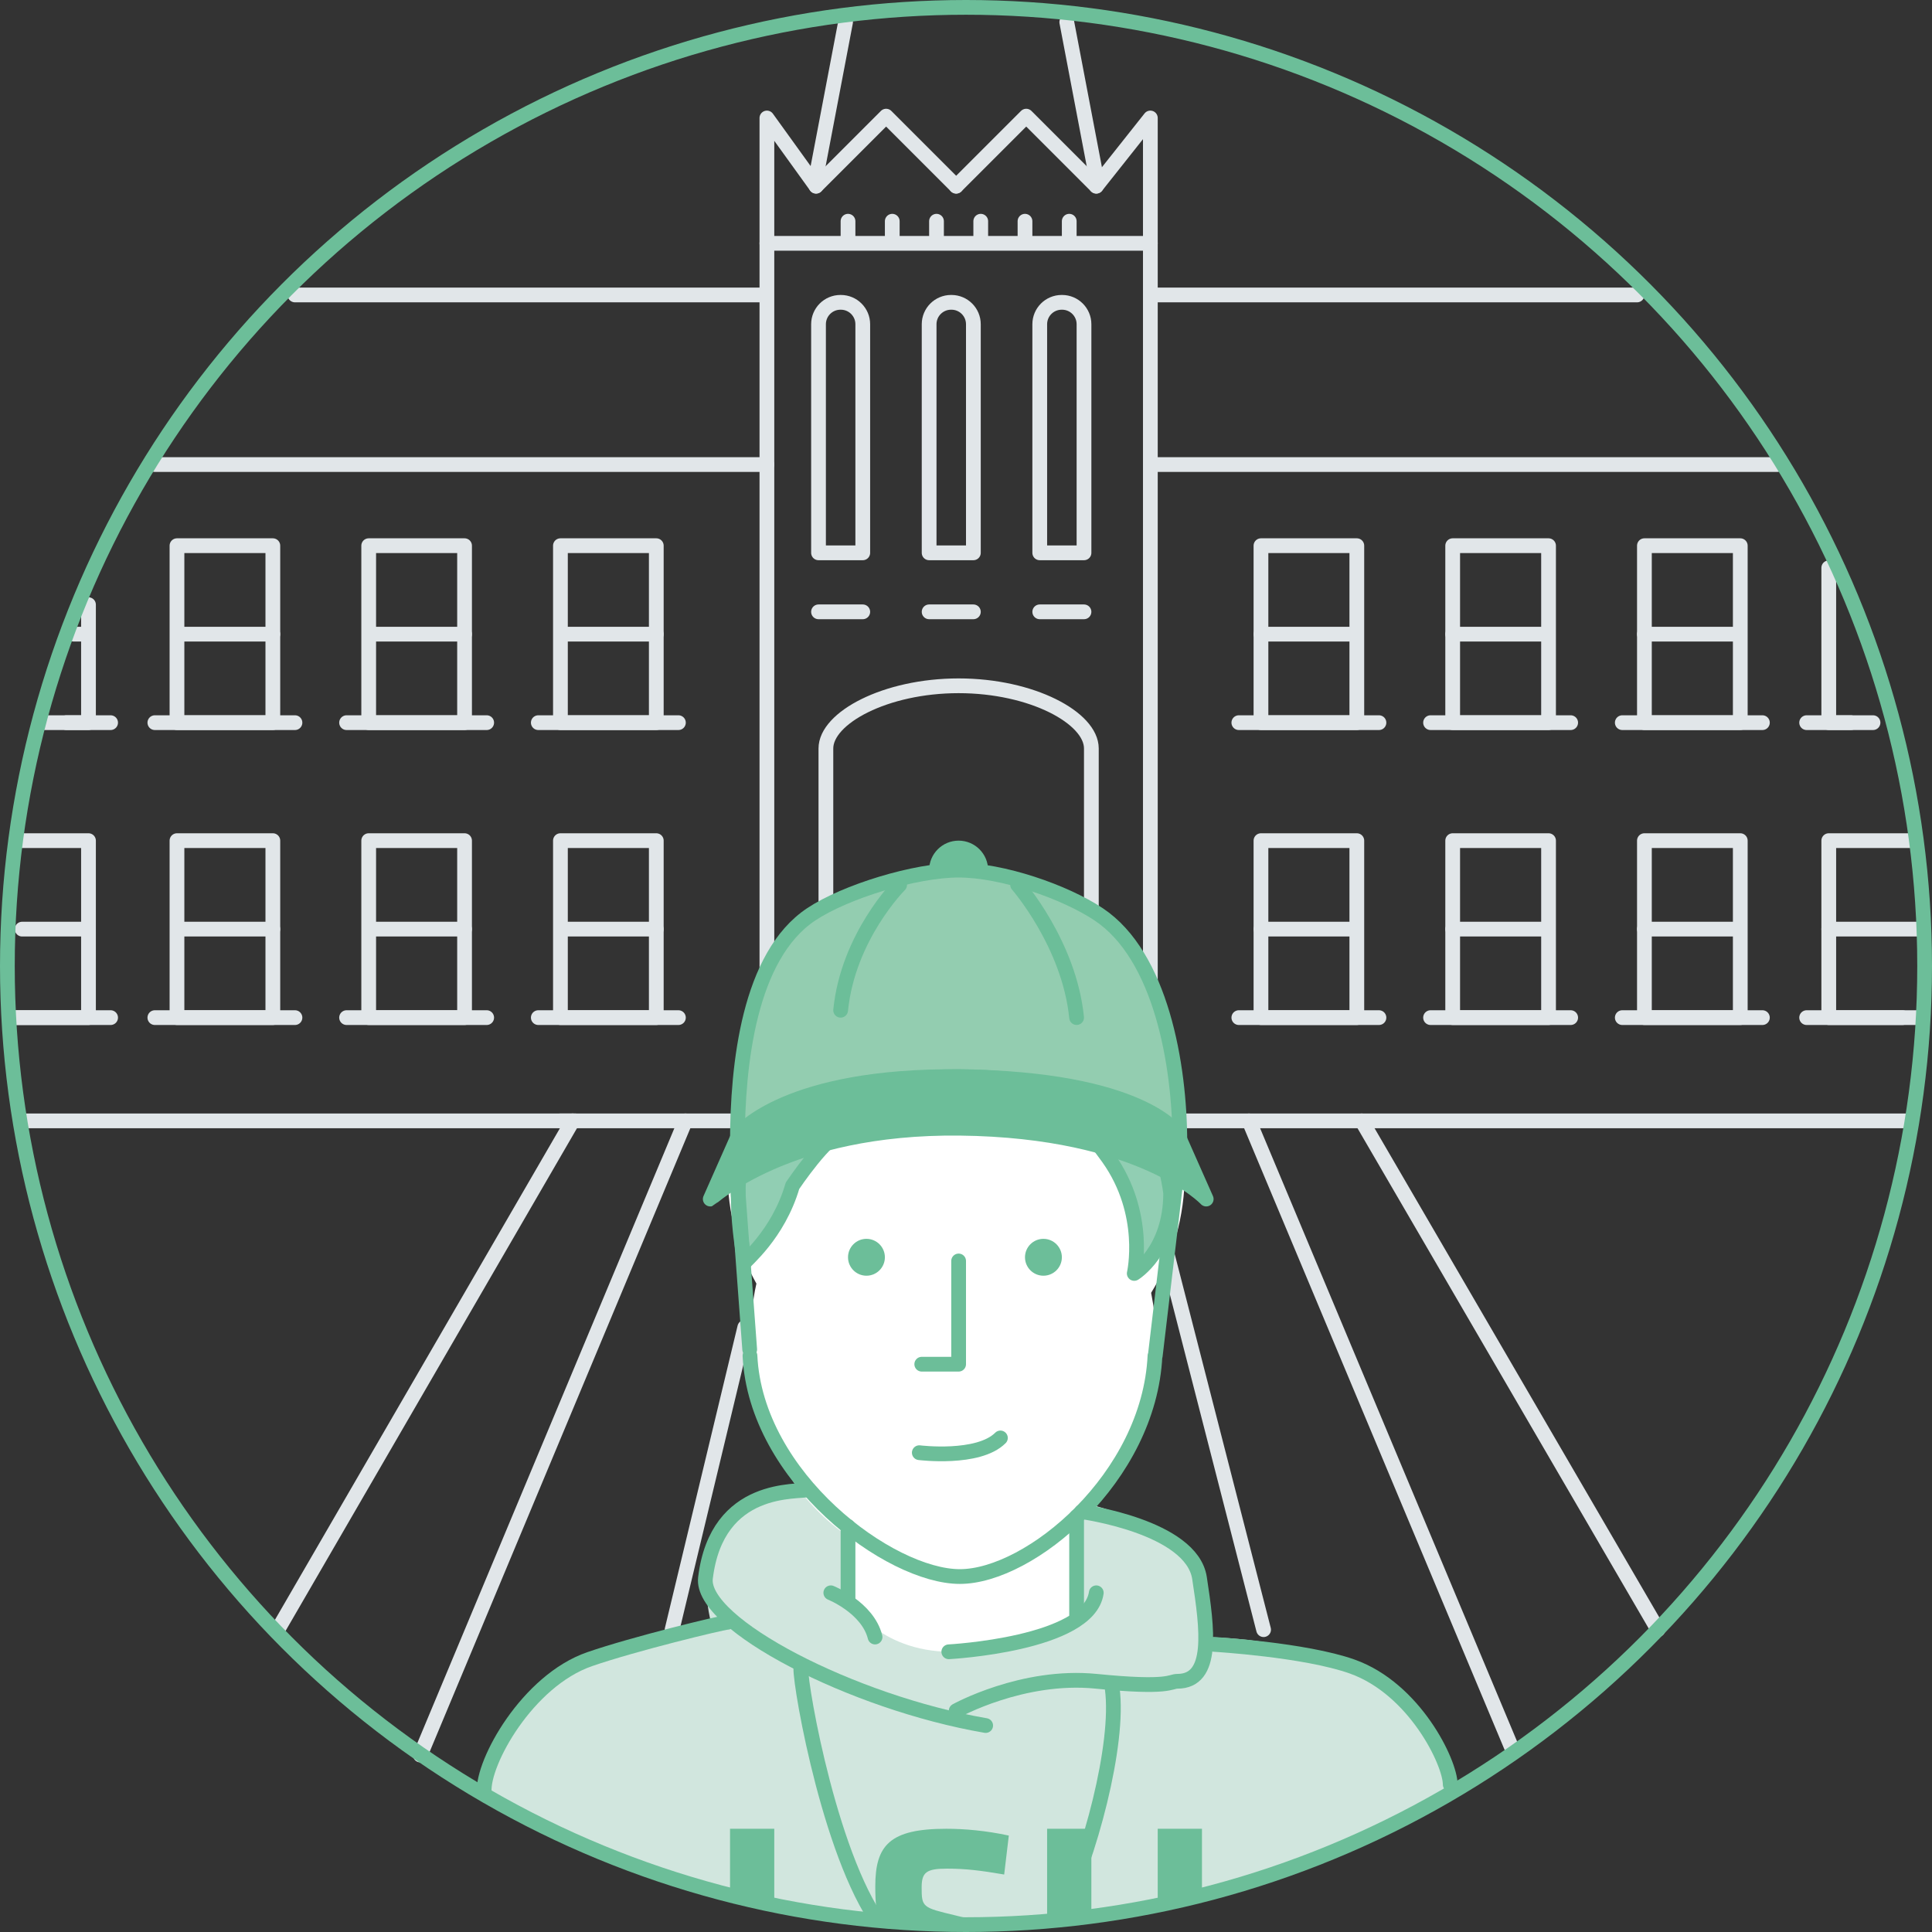 <svg version="1.1" id="Layer_1" xmlns="http://www.w3.org/2000/svg" xmlns:xlink="http://www.w3.org/1999/xlink" x="0px" y="0px" width="262px" height="262px" viewBox="0 0 262 262" enable-background="new 0 0 262 262" xml:space="preserve">
<rect x="0" y="0" width="262" height="262" fill="#333333" stroke="none"/>
<g>
	<defs>
		<rect id="SVGID_1_" width="262" height="262"/>
	</defs>
	<clipPath id="SVGID_2_">
		<use xlink:href="#SVGID_1_" overflow="visible"/>
	</clipPath>

		<line clip-path="url(#SVGID_2_)" fill="none" stroke="#E1E6E9" stroke-width="2" stroke-linecap="round" stroke-linejoin="round" stroke-miterlimit="1" x1="184.667" y1="152" x2="224.833" y2="221"/>

		<line clip-path="url(#SVGID_2_)" fill="none" stroke="#E1E6E9" stroke-width="2" stroke-linecap="round" stroke-linejoin="round" stroke-miterlimit="1" x1="169.381" y1="152" x2="205" y2="237"/>

		<line clip-path="url(#SVGID_2_)" fill="none" stroke="#E1E6E9" stroke-width="2" stroke-linecap="round" stroke-linejoin="round" stroke-miterlimit="1" x1="158" y1="169" x2="171.357" y2="221"/>

		<line clip-path="url(#SVGID_2_)" fill="none" stroke="#E1E6E9" stroke-width="2" stroke-linecap="round" stroke-linejoin="round" stroke-miterlimit="1" x1="101" y1="180" x2="91.143" y2="221"/>

		<line clip-path="url(#SVGID_2_)" fill="none" stroke="#E1E6E9" stroke-width="2" stroke-linecap="round" stroke-linejoin="round" stroke-miterlimit="1" x1="92.952" y1="152" x2="57" y2="238"/>

		<line clip-path="url(#SVGID_2_)" fill="none" stroke="#E1E6E9" stroke-width="2" stroke-linecap="round" stroke-linejoin="round" stroke-miterlimit="1" x1="77.667" y1="152" x2="37.667" y2="221"/>
	<g clip-path="url(#SVGID_2_)">
		<defs>
			<rect id="SVGID_3_" width="262" height="262"/>
		</defs>
		<clipPath id="SVGID_4_">
			<use xlink:href="#SVGID_3_" overflow="visible"/>
		</clipPath>

			<line clip-path="url(#SVGID_4_)" fill="none" stroke="#E1E6E9" stroke-width="2" stroke-linecap="round" stroke-linejoin="round" stroke-miterlimit="1" x1="3" y1="152" x2="78" y2="152"/>

			<line clip-path="url(#SVGID_4_)" fill="none" stroke="#E1E6E9" stroke-width="2" stroke-linecap="round" stroke-linejoin="round" stroke-miterlimit="1" x1="159" y1="152" x2="259" y2="152"/>
		<path clip-path="url(#SVGID_4_)" fill="#D1E6DE" d="M65.667,243c0,0,3-20,31-22c-5-18,13-20,13-20l38,3c0,0,19,4,16,18    c31,1,34,20,34,20S133.666,285,65.667,243"/>
		<path clip-path="url(#SVGID_4_)" fill="#FFFFFF" d="M160.667,159c0-17.121-13.879-31-31-31s-31,13.879-31,31    c0,5.472,1.423,10.609,3.911,15.072c-0.592,2.53-0.744,5.187-0.744,7.928c0,11.12,5.166,20.868,13.166,26.338V217c0,0,4,7,14,7    s17-5,17-5v-12.2c6-5.655,10.834-14.658,10.834-24.8c0-2.294-0.312-4.526-0.73-6.678C159.046,170.581,160.667,164.991,160.667,159    "/>

			<path clip-path="url(#SVGID_4_)" fill="none" stroke="#6CBE99" stroke-width="2" stroke-linecap="round" stroke-linejoin="round" stroke-miterlimit="1" d="    M160.833,158.07l-0.994-1.025l-3.173,26.807h-0.038c-0.781,16.521-16.962,29.944-26.462,29.944s-27.68-13.423-28.462-29.944"/>

			<line clip-path="url(#SVGID_4_)" fill="none" stroke="#6CBE99" stroke-width="2" stroke-linecap="round" stroke-linejoin="round" stroke-miterlimit="1" x1="115" y1="207" x2="115" y2="217"/>

			<line clip-path="url(#SVGID_4_)" fill="none" stroke="#6CBE99" stroke-width="2" stroke-linecap="round" stroke-linejoin="round" stroke-miterlimit="1" x1="146" y1="205.679" x2="146" y2="219"/>

			<path clip-path="url(#SVGID_4_)" fill="none" stroke="#6CBE99" stroke-width="2" stroke-linecap="round" stroke-linejoin="round" stroke-miterlimit="1" d="    M109.667,202c-1.346,0.444-12.441-0.875-14,12c-0.751,6.205,19.97,16.909,38,20"/>

			<path clip-path="url(#SVGID_4_)" fill="none" stroke="#6CBE99" stroke-width="2" stroke-linecap="round" stroke-linejoin="round" stroke-miterlimit="1" d="    M112.667,216c0,0,5,2,6,6"/>

			<path clip-path="url(#SVGID_4_)" fill="none" stroke="#6CBE99" stroke-width="2" stroke-linecap="round" stroke-linejoin="round" stroke-miterlimit="1" d="    M129.667,232c0,0,9-5,19-4s10,0,11,0c5.002,0,4.06-7.056,3-14c-1.065-6.99-16-9-16-9"/>

			<path clip-path="url(#SVGID_4_)" fill="none" stroke="#6CBE99" stroke-width="2" stroke-linecap="round" stroke-linejoin="round" stroke-miterlimit="1" d="    M128.667,224c0,0,19-1,20-8"/>

			<path clip-path="url(#SVGID_4_)" fill="none" stroke="#6CBE99" stroke-width="2" stroke-linecap="round" stroke-linejoin="round" stroke-miterlimit="1" d="    M98.667,220c-0.834,0.047-12.717,2.929-18.705,5c-8.449,2.923-14.567,14.024-14.296,18"/>

			<path clip-path="url(#SVGID_4_)" fill="none" stroke="#6CBE99" stroke-width="2" stroke-linecap="round" stroke-linejoin="round" stroke-miterlimit="1" d="    M164.667,223c0,0,12.285,0.72,18.704,3c8.443,3,13.296,13,13.296,16"/>
		<path clip-path="url(#SVGID_4_)" fill="#6CBE99" d="M99,248v9.154c2,0.505,4,0.961,6,1.375V248H99z"/>
		<path clip-path="url(#SVGID_4_)" fill="#6CBE99" d="M124.985,255.964c0-2.054,0.629-2.557,3.437-2.557    c2.515,0,4.569,0.252,7.755,0.797l0.629-5.282c-3.103-0.67-6.036-0.922-8.468-0.922c-7.67,0-9.64,2.222-9.64,7.797    c0,2.172,0.136,3.73,0.616,4.91c3.905,0.354,7.856,0.543,11.852,0.543c1.007,0,2.011-0.015,3.011-0.038    c-1.125-0.523-2.626-0.988-4.665-1.475C125.111,258.689,124.985,258.647,124.985,255.964"/>
		<path clip-path="url(#SVGID_4_)" fill="#6CBE99" d="M157,248v10.743c2-0.401,4-0.852,6-1.344V248H157z"/>
		<path clip-path="url(#SVGID_4_)" fill="#6CBE99" d="M148,248h-6v12.827c2-0.161,4-0.363,6-0.615V248z"/>

			<path clip-path="url(#SVGID_4_)" fill="none" stroke="#6CBE99" stroke-width="2" stroke-linecap="round" stroke-linejoin="round" stroke-miterlimit="1" d="    M108.667,226c-0.633-0.207,3.208,23.515,10,34"/>

			<path clip-path="url(#SVGID_4_)" fill="none" stroke="#6CBE99" stroke-width="2" stroke-linecap="round" stroke-linejoin="round" stroke-miterlimit="1" d="    M150.83,229c1.022,7.502-3.085,22.876-7.162,31"/>
		<path clip-path="url(#SVGID_4_)" fill="#6CBE99" d="M120,170.5c0,1.381-1.119,2.5-2.5,2.5s-2.5-1.119-2.5-2.5s1.119-2.5,2.5-2.5    S120,169.119,120,170.5"/>
		<path clip-path="url(#SVGID_4_)" fill="#6CBE99" d="M144,170.5c0,1.381-1.119,2.5-2.5,2.5s-2.5-1.119-2.5-2.5s1.119-2.5,2.5-2.5    S144,169.119,144,170.5"/>

			<polyline clip-path="url(#SVGID_4_)" fill="none" stroke="#6CBE99" stroke-width="2" stroke-linecap="round" stroke-linejoin="round" stroke-miterlimit="1" points="    125,185 130,185 130,171   "/>

			<line clip-path="url(#SVGID_4_)" fill="none" stroke="#6CBE99" stroke-width="2" stroke-linecap="round" stroke-linejoin="round" stroke-miterlimit="1" x1="101.667" y1="183" x2="99.667" y2="156"/>

			<path clip-path="url(#SVGID_4_)" fill="none" stroke="#6CBE99" stroke-width="2" stroke-linecap="round" stroke-linejoin="round" stroke-miterlimit="1" d="    M124.667,197c0,0,8,1,11-2"/>

			<line clip-path="url(#SVGID_4_)" fill="none" stroke="#E1E6E9" stroke-width="2" stroke-linecap="round" stroke-linejoin="round" stroke-miterlimit="1" x1="157" y1="63" x2="241" y2="63"/>

			<line clip-path="url(#SVGID_4_)" fill="none" stroke="#E1E6E9" stroke-width="2" stroke-linecap="round" stroke-linejoin="round" stroke-miterlimit="1" x1="21" y1="63" x2="104" y2="63"/>

			<polyline clip-path="url(#SVGID_4_)" fill="none" stroke="#E1E6E9" stroke-width="2" stroke-linecap="round" stroke-linejoin="round" stroke-miterlimit="1" points="    104,136 104,33 156,33 156,136   "/>

			<rect x="76" y="74" clip-path="url(#SVGID_4_)" fill="none" stroke="#E1E6E9" stroke-width="2" stroke-linecap="round" stroke-linejoin="round" stroke-miterlimit="1" width="13" height="24"/>

			<line clip-path="url(#SVGID_4_)" fill="none" stroke="#E1E6E9" stroke-width="2" stroke-linecap="round" stroke-linejoin="round" stroke-miterlimit="1" x1="77" y1="86" x2="89" y2="86"/>

			<line clip-path="url(#SVGID_4_)" fill="none" stroke="#E1E6E9" stroke-width="2" stroke-linecap="round" stroke-linejoin="round" stroke-miterlimit="1" x1="73" y1="98" x2="92" y2="98"/>

			<rect x="50" y="74" clip-path="url(#SVGID_4_)" fill="none" stroke="#E1E6E9" stroke-width="2" stroke-linecap="round" stroke-linejoin="round" stroke-miterlimit="1" width="13" height="24"/>

			<line clip-path="url(#SVGID_4_)" fill="none" stroke="#E1E6E9" stroke-width="2" stroke-linecap="round" stroke-linejoin="round" stroke-miterlimit="1" x1="51" y1="86" x2="63" y2="86"/>

			<line clip-path="url(#SVGID_4_)" fill="none" stroke="#E1E6E9" stroke-width="2" stroke-linecap="round" stroke-linejoin="round" stroke-miterlimit="1" x1="47" y1="98" x2="66" y2="98"/>

			<rect x="24" y="74" clip-path="url(#SVGID_4_)" fill="none" stroke="#E1E6E9" stroke-width="2" stroke-linecap="round" stroke-linejoin="round" stroke-miterlimit="1" width="13" height="24"/>

			<line clip-path="url(#SVGID_4_)" fill="none" stroke="#E1E6E9" stroke-width="2" stroke-linecap="round" stroke-linejoin="round" stroke-miterlimit="1" x1="25" y1="86" x2="37" y2="86"/>

			<line clip-path="url(#SVGID_4_)" fill="none" stroke="#E1E6E9" stroke-width="2" stroke-linecap="round" stroke-linejoin="round" stroke-miterlimit="1" x1="21" y1="98" x2="40" y2="98"/>

			<polyline clip-path="url(#SVGID_4_)" fill="none" stroke="#E1E6E9" stroke-width="2" stroke-linecap="round" stroke-linejoin="round" stroke-miterlimit="1" points="    12,82 12,98 9,98   "/>

			<line clip-path="url(#SVGID_4_)" fill="none" stroke="#E1E6E9" stroke-width="2" stroke-linecap="round" stroke-linejoin="round" stroke-miterlimit="1" x1="10" y1="86" x2="12" y2="86"/>

			<line clip-path="url(#SVGID_4_)" fill="none" stroke="#E1E6E9" stroke-width="2" stroke-linecap="round" stroke-linejoin="round" stroke-miterlimit="1" x1="6" y1="98" x2="15" y2="98"/>

			<rect x="76" y="114" clip-path="url(#SVGID_4_)" fill="none" stroke="#E1E6E9" stroke-width="2" stroke-linecap="round" stroke-linejoin="round" stroke-miterlimit="1" width="13" height="24"/>

			<line clip-path="url(#SVGID_4_)" fill="none" stroke="#E1E6E9" stroke-width="2" stroke-linecap="round" stroke-linejoin="round" stroke-miterlimit="1" x1="77" y1="126" x2="89" y2="126"/>

			<line clip-path="url(#SVGID_4_)" fill="none" stroke="#E1E6E9" stroke-width="2" stroke-linecap="round" stroke-linejoin="round" stroke-miterlimit="1" x1="73" y1="138" x2="92" y2="138"/>

			<rect x="50" y="114" clip-path="url(#SVGID_4_)" fill="none" stroke="#E1E6E9" stroke-width="2" stroke-linecap="round" stroke-linejoin="round" stroke-miterlimit="1" width="13" height="24"/>

			<line clip-path="url(#SVGID_4_)" fill="none" stroke="#E1E6E9" stroke-width="2" stroke-linecap="round" stroke-linejoin="round" stroke-miterlimit="1" x1="51" y1="126" x2="63" y2="126"/>

			<line clip-path="url(#SVGID_4_)" fill="none" stroke="#E1E6E9" stroke-width="2" stroke-linecap="round" stroke-linejoin="round" stroke-miterlimit="1" x1="47" y1="138" x2="66" y2="138"/>

			<rect x="24" y="114" clip-path="url(#SVGID_4_)" fill="none" stroke="#E1E6E9" stroke-width="2" stroke-linecap="round" stroke-linejoin="round" stroke-miterlimit="1" width="13" height="24"/>

			<line clip-path="url(#SVGID_4_)" fill="none" stroke="#E1E6E9" stroke-width="2" stroke-linecap="round" stroke-linejoin="round" stroke-miterlimit="1" x1="25" y1="126" x2="37" y2="126"/>

			<line clip-path="url(#SVGID_4_)" fill="none" stroke="#E1E6E9" stroke-width="2" stroke-linecap="round" stroke-linejoin="round" stroke-miterlimit="1" x1="21" y1="138" x2="40" y2="138"/>

			<polyline clip-path="url(#SVGID_4_)" fill="none" stroke="#E1E6E9" stroke-width="2" stroke-linecap="round" stroke-linejoin="round" stroke-miterlimit="1" points="    3,114 12,114 12,138 2,138   "/>

			<line clip-path="url(#SVGID_4_)" fill="none" stroke="#E1E6E9" stroke-width="2" stroke-linecap="round" stroke-linejoin="round" stroke-miterlimit="1" x1="3" y1="126" x2="12" y2="126"/>

			<line clip-path="url(#SVGID_4_)" fill="none" stroke="#E1E6E9" stroke-width="2" stroke-linecap="round" stroke-linejoin="round" stroke-miterlimit="1" x1="2" y1="138" x2="15" y2="138"/>

			<rect x="171" y="74" clip-path="url(#SVGID_4_)" fill="none" stroke="#E1E6E9" stroke-width="2" stroke-linecap="round" stroke-linejoin="round" stroke-miterlimit="1" width="13" height="24"/>

			<line clip-path="url(#SVGID_4_)" fill="none" stroke="#E1E6E9" stroke-width="2" stroke-linecap="round" stroke-linejoin="round" stroke-miterlimit="1" x1="183" y1="86" x2="171" y2="86"/>

			<line clip-path="url(#SVGID_4_)" fill="none" stroke="#E1E6E9" stroke-width="2" stroke-linecap="round" stroke-linejoin="round" stroke-miterlimit="1" x1="187" y1="98" x2="168" y2="98"/>

			<rect x="197" y="74" clip-path="url(#SVGID_4_)" fill="none" stroke="#E1E6E9" stroke-width="2" stroke-linecap="round" stroke-linejoin="round" stroke-miterlimit="1" width="13" height="24"/>

			<line clip-path="url(#SVGID_4_)" fill="none" stroke="#E1E6E9" stroke-width="2" stroke-linecap="round" stroke-linejoin="round" stroke-miterlimit="1" x1="209" y1="86" x2="197" y2="86"/>

			<line clip-path="url(#SVGID_4_)" fill="none" stroke="#E1E6E9" stroke-width="2" stroke-linecap="round" stroke-linejoin="round" stroke-miterlimit="1" x1="213" y1="98" x2="194" y2="98"/>

			<rect x="223" y="74" clip-path="url(#SVGID_4_)" fill="none" stroke="#E1E6E9" stroke-width="2" stroke-linecap="round" stroke-linejoin="round" stroke-miterlimit="1" width="13" height="24"/>

			<line clip-path="url(#SVGID_4_)" fill="none" stroke="#E1E6E9" stroke-width="2" stroke-linecap="round" stroke-linejoin="round" stroke-miterlimit="1" x1="235" y1="86" x2="223" y2="86"/>

			<line clip-path="url(#SVGID_4_)" fill="none" stroke="#E1E6E9" stroke-width="2" stroke-linecap="round" stroke-linejoin="round" stroke-miterlimit="1" x1="239" y1="98" x2="220" y2="98"/>

			<polyline clip-path="url(#SVGID_4_)" fill="none" stroke="#E1E6E9" stroke-width="2" stroke-linecap="round" stroke-linejoin="round" stroke-miterlimit="1" points="    248,77 248,98 251,98   "/>

			<line clip-path="url(#SVGID_4_)" fill="none" stroke="#E1E6E9" stroke-width="2" stroke-linecap="round" stroke-linejoin="round" stroke-miterlimit="1" x1="254" y1="98" x2="245" y2="98"/>

			<rect x="171" y="114" clip-path="url(#SVGID_4_)" fill="none" stroke="#E1E6E9" stroke-width="2" stroke-linecap="round" stroke-linejoin="round" stroke-miterlimit="1" width="13" height="24"/>

			<line clip-path="url(#SVGID_4_)" fill="none" stroke="#E1E6E9" stroke-width="2" stroke-linecap="round" stroke-linejoin="round" stroke-miterlimit="1" x1="183" y1="126" x2="171" y2="126"/>

			<line clip-path="url(#SVGID_4_)" fill="none" stroke="#E1E6E9" stroke-width="2" stroke-linecap="round" stroke-linejoin="round" stroke-miterlimit="1" x1="187" y1="138" x2="168" y2="138"/>

			<rect x="197" y="114" clip-path="url(#SVGID_4_)" fill="none" stroke="#E1E6E9" stroke-width="2" stroke-linecap="round" stroke-linejoin="round" stroke-miterlimit="1" width="13" height="24"/>

			<line clip-path="url(#SVGID_4_)" fill="none" stroke="#E1E6E9" stroke-width="2" stroke-linecap="round" stroke-linejoin="round" stroke-miterlimit="1" x1="209" y1="126" x2="197" y2="126"/>

			<line clip-path="url(#SVGID_4_)" fill="none" stroke="#E1E6E9" stroke-width="2" stroke-linecap="round" stroke-linejoin="round" stroke-miterlimit="1" x1="213" y1="138" x2="194" y2="138"/>

			<rect x="223" y="114" clip-path="url(#SVGID_4_)" fill="none" stroke="#E1E6E9" stroke-width="2" stroke-linecap="round" stroke-linejoin="round" stroke-miterlimit="1" width="13" height="24"/>

			<line clip-path="url(#SVGID_4_)" fill="none" stroke="#E1E6E9" stroke-width="2" stroke-linecap="round" stroke-linejoin="round" stroke-miterlimit="1" x1="235" y1="126" x2="223" y2="126"/>

			<line clip-path="url(#SVGID_4_)" fill="none" stroke="#E1E6E9" stroke-width="2" stroke-linecap="round" stroke-linejoin="round" stroke-miterlimit="1" x1="239" y1="138" x2="220" y2="138"/>

			<polyline clip-path="url(#SVGID_4_)" fill="none" stroke="#E1E6E9" stroke-width="2" stroke-linecap="round" stroke-linejoin="round" stroke-miterlimit="1" points="    259,114 248,114 248,138 260,138   "/>

			<line clip-path="url(#SVGID_4_)" fill="none" stroke="#E1E6E9" stroke-width="2" stroke-linecap="round" stroke-linejoin="round" stroke-miterlimit="1" x1="260" y1="126" x2="248" y2="126"/>

			<line clip-path="url(#SVGID_4_)" fill="none" stroke="#E1E6E9" stroke-width="2" stroke-linecap="round" stroke-linejoin="round" stroke-miterlimit="1" x1="258" y1="138" x2="245" y2="138"/>

			<path clip-path="url(#SVGID_4_)" fill="none" stroke="#E1E6E9" stroke-width="2" stroke-linecap="round" stroke-linejoin="round" stroke-miterlimit="1" d="    M148,127v-25.5c0-4.143-8.059-8.5-18-8.5c-9.941,0-18,4.357-18,8.5V127"/>

			<path clip-path="url(#SVGID_4_)" fill="none" stroke="#E1E6E9" stroke-width="2" stroke-linecap="round" stroke-linejoin="round" stroke-miterlimit="1" d="    M111,74.971v-31c0-1.641,1.33-2.971,2.97-2.971h0.06c1.64,0,2.97,1.33,2.97,2.971v31H111z"/>

			<path clip-path="url(#SVGID_4_)" fill="none" stroke="#E1E6E9" stroke-width="2" stroke-linecap="round" stroke-linejoin="round" stroke-miterlimit="1" d="    M126,74.971v-31c0-1.641,1.33-2.971,2.97-2.971h0.06c1.64,0,2.97,1.33,2.97,2.971v31H126z"/>

			<path clip-path="url(#SVGID_4_)" fill="none" stroke="#E1E6E9" stroke-width="2" stroke-linecap="round" stroke-linejoin="round" stroke-miterlimit="1" d="    M141.001,74.971v-31c0-1.641,1.329-2.971,2.97-2.971h0.059c1.642,0,2.972,1.33,2.972,2.971v31H141.001z"/>

			<line clip-path="url(#SVGID_4_)" fill="none" stroke="#E1E6E9" stroke-width="2" stroke-linecap="round" stroke-linejoin="round" stroke-miterlimit="1" x1="117" y1="82.971" x2="111" y2="82.971"/>

			<line clip-path="url(#SVGID_4_)" fill="none" stroke="#E1E6E9" stroke-width="2" stroke-linecap="round" stroke-linejoin="round" stroke-miterlimit="1" x1="132" y1="82.971" x2="126" y2="82.971"/>

			<line clip-path="url(#SVGID_4_)" fill="none" stroke="#E1E6E9" stroke-width="2" stroke-linecap="round" stroke-linejoin="round" stroke-miterlimit="1" x1="147.001" y1="82.971" x2="141.001" y2="82.971"/>

			<line clip-path="url(#SVGID_4_)" fill="none" stroke="#E1E6E9" stroke-width="2" stroke-linecap="round" stroke-linejoin="round" stroke-miterlimit="1" x1="110.667" y1="24" x2="114.667" y2="3"/>

			<line clip-path="url(#SVGID_4_)" fill="none" stroke="#E1E6E9" stroke-width="2" stroke-linecap="round" stroke-linejoin="round" stroke-miterlimit="1" x1="148.667" y1="24" x2="144.667" y2="3"/>

			<line clip-path="url(#SVGID_4_)" fill="none" stroke="#E1E6E9" stroke-width="2" stroke-linecap="round" stroke-linejoin="round" stroke-miterlimit="1" x1="115" y1="32" x2="115" y2="30"/>

			<line clip-path="url(#SVGID_4_)" fill="none" stroke="#E1E6E9" stroke-width="2" stroke-linecap="round" stroke-linejoin="round" stroke-miterlimit="1" x1="121" y1="32" x2="121" y2="30"/>

			<line clip-path="url(#SVGID_4_)" fill="none" stroke="#E1E6E9" stroke-width="2" stroke-linecap="round" stroke-linejoin="round" stroke-miterlimit="1" x1="127" y1="32" x2="127" y2="30"/>

			<line clip-path="url(#SVGID_4_)" fill="none" stroke="#E1E6E9" stroke-width="2" stroke-linecap="round" stroke-linejoin="round" stroke-miterlimit="1" x1="133" y1="32" x2="133" y2="30"/>

			<line clip-path="url(#SVGID_4_)" fill="none" stroke="#E1E6E9" stroke-width="2" stroke-linecap="round" stroke-linejoin="round" stroke-miterlimit="1" x1="139" y1="32" x2="139" y2="30"/>

			<line clip-path="url(#SVGID_4_)" fill="none" stroke="#E1E6E9" stroke-width="2" stroke-linecap="round" stroke-linejoin="round" stroke-miterlimit="1" x1="145" y1="32" x2="145" y2="30"/>

			<line clip-path="url(#SVGID_4_)" fill="none" stroke="#E1E6E9" stroke-width="2" stroke-linecap="round" stroke-linejoin="round" stroke-miterlimit="1" x1="40" y1="40" x2="103" y2="40"/>

			<line clip-path="url(#SVGID_4_)" fill="none" stroke="#E1E6E9" stroke-width="2" stroke-linecap="round" stroke-linejoin="round" stroke-miterlimit="1" x1="222" y1="40" x2="157" y2="40"/>

			<polyline clip-path="url(#SVGID_4_)" fill="none" stroke="#E1E6E9" stroke-width="2" stroke-linecap="round" stroke-linejoin="round" stroke-miterlimit="1" points="    156,33 156,16 148.667,25.25   "/>

			<polyline clip-path="url(#SVGID_4_)" fill="none" stroke="#E1E6E9" stroke-width="2" stroke-linecap="round" stroke-linejoin="round" stroke-miterlimit="1" points="    104,33 104,16 110.667,25.25   "/>

			<polyline clip-path="url(#SVGID_4_)" fill="none" stroke="#E1E6E9" stroke-width="2" stroke-linecap="round" stroke-linejoin="round" stroke-miterlimit="1" points="    110.667,25.25 120.167,15.75 129.667,25.25   "/>

			<polyline clip-path="url(#SVGID_4_)" fill="none" stroke="#E1E6E9" stroke-width="2" stroke-linecap="round" stroke-linejoin="round" stroke-miterlimit="1" points="    148.667,25.25 139.167,15.75 129.667,25.25   "/>

			<line clip-path="url(#SVGID_4_)" fill="none" stroke="#E1E6E9" stroke-width="2" stroke-linecap="round" stroke-linejoin="round" stroke-miterlimit="1" x1="76" y1="152" x2="99" y2="152"/>
		<g opacity="0.75" clip-path="url(#SVGID_4_)">
			<g>
				<defs>
					<rect id="SVGID_5_" x="100.11" y="140.93" width="58.645" height="31.763"/>
				</defs>
				<clipPath id="SVGID_6_">
					<use xlink:href="#SVGID_5_" overflow="visible"/>
				</clipPath>
				<path clip-path="url(#SVGID_6_)" fill="#6CBE99" d="M101.004,171.207c-0.11-0.14,4.524-3.728,6.467-10.408      c0,0,4.786-7.118,6.733-7.118l1.706-4.557c0,0,6.662,5.095,15.905,1.98c9.493-3.199,13.399-1.251,18.501,5.94      c5.374,7.575,3.501,15.647,3.501,15.647s4.938-2.983,4.938-10.903c0,0-1.948-16.83-12.659-18.81      c-1.947-6.931-42.844,5.939-42.844,5.939S98.083,155.367,101.004,171.207"/>
			</g>
		</g>

			<path clip-path="url(#SVGID_4_)" fill="none" stroke="#6CBE99" stroke-width="2" stroke-linecap="round" stroke-linejoin="round" stroke-miterlimit="1" d="    M101.004,171.207c-0.11-0.14,4.524-3.728,6.467-10.408c0,0,4.786-7.118,6.733-7.118l1.706-4.557c0,0,6.662,5.095,15.905,1.98    c9.493-3.199,13.399-1.251,18.501,5.94c5.374,7.575,3.501,15.647,3.501,15.647s4.938-2.983,4.938-10.903    c0,0-1.948-16.83-12.659-18.81c-1.947-6.931-42.844,5.939-42.844,5.939S98.083,155.367,101.004,171.207z"/>
		<path clip-path="url(#SVGID_4_)" fill="#93CDB0" d="M160,155c0-10.687-2.586-25.391-11-31c-4.63-3.087-13.118-6-19-6    c-5.883,0-15.369,2.912-20,6c-8.412,5.61-10,20.314-10,31c0,0,10-9,30-9S160,155,160,155"/>

			<path clip-path="url(#SVGID_4_)" fill="none" stroke="#6CBE99" stroke-width="2" stroke-linecap="round" stroke-linejoin="round" stroke-miterlimit="1" d="    M160,155c0-10.687-2.586-25.391-11-31c-4.63-3.087-13.118-6-19-6c-5.883,0-15.369,2.912-20,6c-8.412,5.61-10,20.314-10,31    c0,0,10-9,30-9S160,155,160,155z"/>
		<path clip-path="url(#SVGID_4_)" fill="#6CBE99" d="M163.575,162.605c0,0-8.696-9.321-33.376-9.606    c-23.528-0.272-33.804,9.588-33.881,9.606l3.974-8.975c0.077-0.019,6.379-7.891,29.907-7.62c24.68,0.286,29.402,7.62,29.402,7.62    L163.575,162.605z"/>

			<path clip-path="url(#SVGID_4_)" fill="none" stroke="#6CBE99" stroke-width="2" stroke-linecap="round" stroke-linejoin="round" stroke-miterlimit="1" d="    M163.575,162.605c0,0-8.696-9.321-33.376-9.606c-23.528-0.272-33.804,9.588-33.881,9.606l3.974-8.975    c0.077-0.019,6.379-7.891,29.907-7.62c24.68,0.286,29.402,7.62,29.402,7.62L163.575,162.605z"/>
		<path clip-path="url(#SVGID_4_)" fill="#93CDB0" d="M122,120c0,0-7,7-8,17"/>

			<path clip-path="url(#SVGID_4_)" fill="none" stroke="#6CBE99" stroke-width="2" stroke-linecap="round" stroke-linejoin="round" stroke-miterlimit="1" d="    M122,120c0,0-7,7-8,17"/>
		<path clip-path="url(#SVGID_4_)" fill="#93CDB0" d="M138,119.994c0,0,7,8,8,18"/>

			<path clip-path="url(#SVGID_4_)" fill="none" stroke="#6CBE99" stroke-width="2" stroke-linecap="round" stroke-linejoin="round" stroke-miterlimit="1" d="    M138,119.994c0,0,7,8,8,18"/>
		<path clip-path="url(#SVGID_4_)" fill="#6CBE99" d="M126,118c0-2.209,1.791-4,4-4s4,1.791,4,4"/>

			<circle clip-path="url(#SVGID_4_)" fill="none" stroke="#6CBE99" stroke-width="2" stroke-linecap="round" stroke-linejoin="round" stroke-miterlimit="1" cx="131" cy="131" r="130"/>
	</g>
</g>
</svg>
